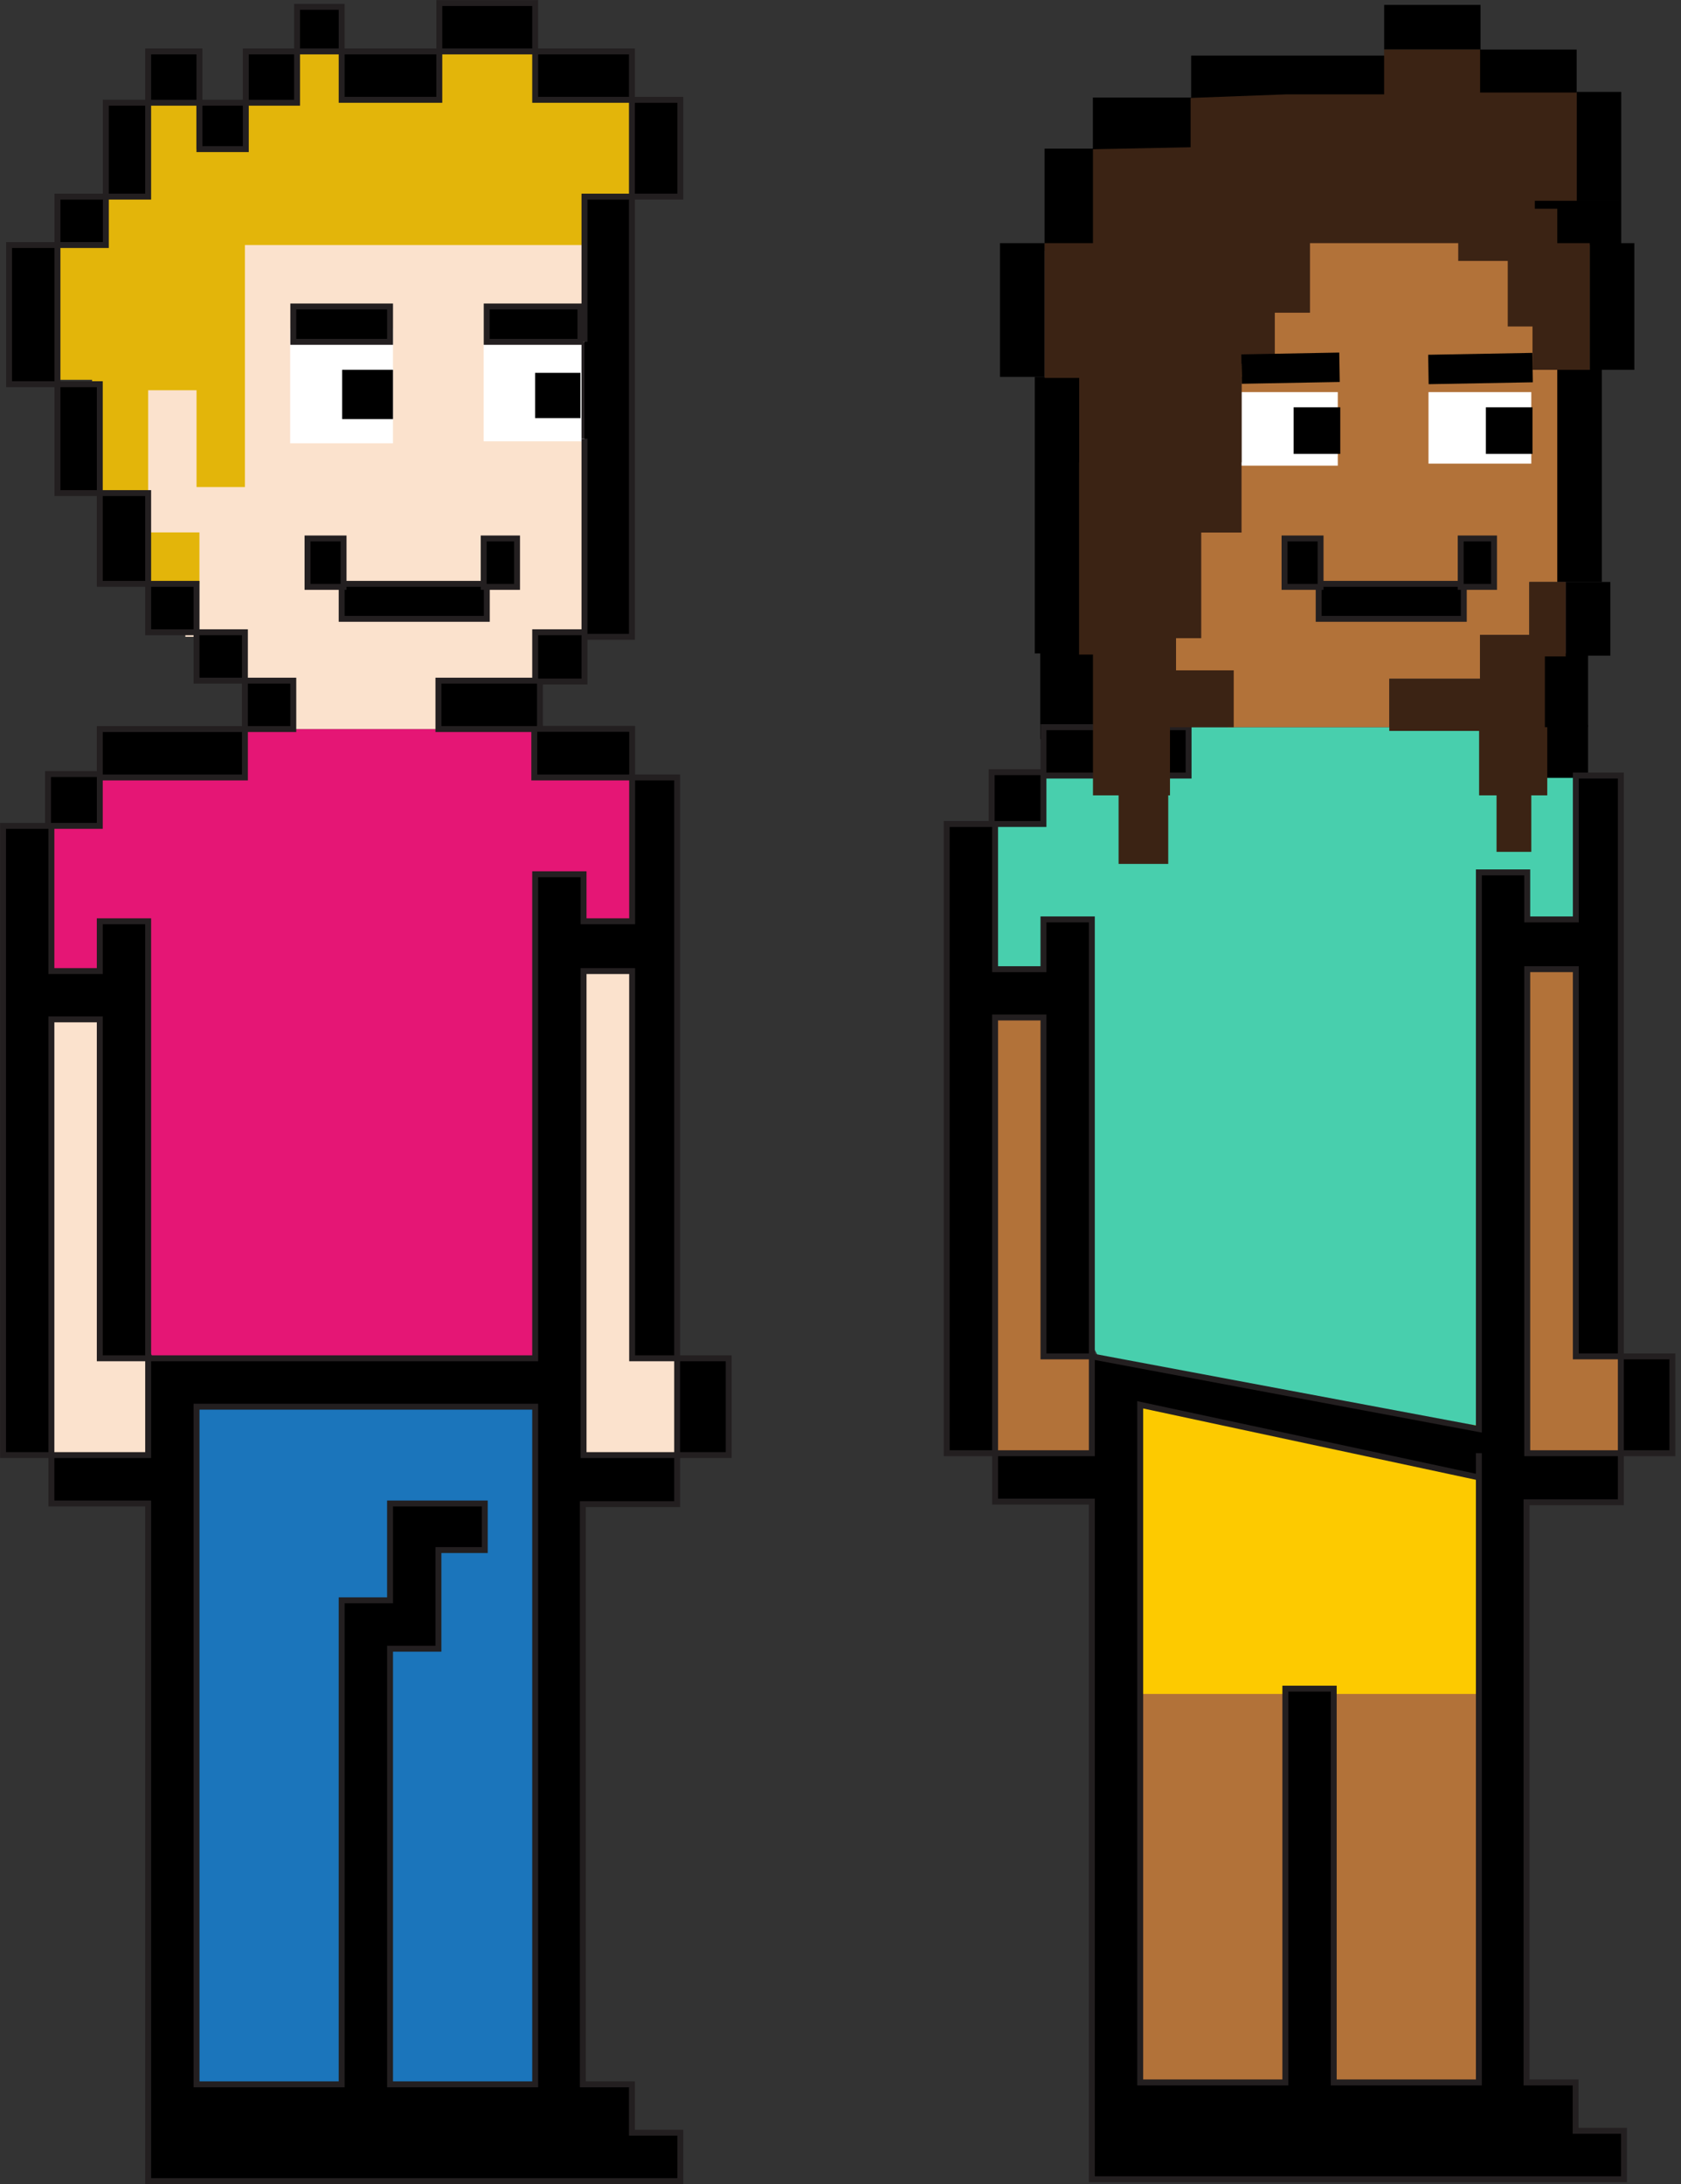 <?xml version="1.0" encoding="UTF-8"?>
<svg width="284px" height="369px" viewBox="0 0 284 369" version="1.1" xmlns="http://www.w3.org/2000/svg" xmlns:xlink="http://www.w3.org/1999/xlink">
    <rect x="0" y="0" width="284" height="369" fill="#333333" stroke="none"/>
    <!-- Generator: Sketch 48.2 (47327) - http://www.bohemiancoding.com/sketch -->
    <title>smiling-people-2</title>
    <desc>Created with Sketch.</desc>
    <defs></defs>
    <g id="Page-1" stroke="none" stroke-width="1" fill="none" fill-rule="evenodd">
        <g id="smiling-people-2">
            <g id="Page-1" transform="translate(0, -14)">
                <polygon id="Fill-1" fill="#E51675" points="5.619 158.572 5.619 182.337 18.29 182.337 18.29 234.723 24.58 241.015 27.996 247.244 89.04 250.566 93.637 221.85 94.914 174.926 108.962 171.86 108.962 151.672 108.962 145.347 106.799 145.347 103.471 140.684 91.849 140.684 90.268 137.171 45.464 137.171 41.377 137.171 37.4 141.149 18.545 143.239 16.857 144.773 11.138 150.65"></polygon>
                <polygon id="Fill-2" fill="#FBE2CD" points="103.471 49.584 24.037 49.584 24.037 112.639 31.316 112.639 31.316 121.587 38.596 121.587 38.596 128.994 47.791 128.994 47.791 137.171 75.092 137.171 75.092 128.994 90.417 128.994 90.417 121.587 98.745 121.587 98.745 112.639 103.471 112.639"></polygon>
                <polygon id="Fill-3" fill="#FBE2CD" points="6.03 259.83 25.031 259.83 25.031 183.87 6.03 183.87"></polygon>
                <polygon id="Fill-4" fill="#1B75BB" points="27.996 369.648 95.402 369.648 95.402 247.244 27.996 247.244"></polygon>
                <polygon id="Fill-5" fill="#FBE2CD" points="95.402 259.83 114.402 259.83 114.402 172.626 95.402 172.626"></polygon>
                <polygon id="Fill-6" fill="#E3B50A" points="25.031 112.639 33.693 112.639 33.693 103.95 25.031 103.95"></polygon>
                <polygon id="Fill-7" fill="#E3B50A" points="41.377 96.284 41.377 55.398 99.682 55.398 99.682 48.242 106.764 48.242 106.764 29.95 90.435 29.95 90.435 22.688 74.22 22.688 74.22 30.26 57.724 30.26 57.724 22.688 49.551 22.688 49.551 30.866 41.526 30.866 41.526 39.193 33.204 39.193 33.204 31.354 25.031 31.354 25.031 47.22 17.879 47.22 17.879 55.398 9.706 55.398 9.706 78.163 15.555 78.163 15.555 97.342 25.031 97.342 25.031 79.929 33.204 79.929 33.204 96.284"></polygon>
                <polygon id="Fill-8" fill="#FFFFFF" points="81.718 88.554 99.086 88.554 99.086 72.2 81.718 72.2"></polygon>
                <polygon id="Fill-9" fill="#000000" points="1.532 78.907 9.706 78.907 9.706 55.398 1.532 55.398"></polygon>
                <polygon id="Stroke-10" stroke="#231F20" points="1.532 78.907 9.706 78.907 9.706 55.398 1.532 55.398"></polygon>
                <polygon id="Fill-12" fill="#000000" points="9.706 97.306 16.857 97.306 16.857 78.907 9.706 78.907"></polygon>
                <polygon id="Stroke-13" stroke="#231F20" points="9.706 97.306 16.857 97.306 16.857 78.907 9.706 78.907"></polygon>
                <polygon id="Fill-14" fill="#000000" points="16.857 112.639 25.031 112.639 25.031 97.306 16.857 97.306"></polygon>
                <polygon id="Stroke-15" stroke="#231F20" points="16.857 112.639 25.031 112.639 25.031 97.306 16.857 97.306"></polygon>
                <polygon id="Fill-16" fill="#000000" points="25.031 120.816 33.204 120.816 33.204 112.639 25.031 112.639"></polygon>
                <polygon id="Stroke-17" stroke="#231F20" points="25.031 120.816 33.204 120.816 33.204 112.639 25.031 112.639"></polygon>
                <polygon id="Fill-18" fill="#000000" points="33.204 128.993 41.377 128.993 41.377 120.816 33.204 120.816"></polygon>
                <polygon id="Stroke-19" stroke="#231F20" points="33.204 128.993 41.377 128.993 41.377 120.816 33.204 120.816"></polygon>
                <polygon id="Fill-20" fill="#000000" points="41.377 137.17 49.551 137.17 49.551 128.993 41.377 128.993"></polygon>
                <polygon id="Stroke-21" stroke="#231F20" points="41.377 137.17 49.551 137.17 49.551 128.993 41.377 128.993"></polygon>
                <polygon id="Fill-22" fill="#000000" points="9.706 55.398 17.879 55.398 17.879 47.22 9.706 47.22"></polygon>
                <polygon id="Stroke-23" stroke="#231F20" points="9.706 55.398 17.879 55.398 17.879 47.22 9.706 47.22"></polygon>
                <polygon id="Fill-24" fill="#000000" points="17.879 47.22 25.031 47.22 25.031 31.354 17.879 31.354"></polygon>
                <polygon id="Stroke-25" stroke="#231F20" points="17.879 47.22 25.031 47.22 25.031 31.354 17.879 31.354"></polygon>
                <polygon id="Fill-26" fill="#000000" points="25.031 31.354 33.693 31.354 33.693 22.688 25.031 22.688"></polygon>
                <polygon id="Stroke-27" stroke="#231F20" points="25.031 31.354 33.693 31.354 33.693 22.688 25.031 22.688"></polygon>
                <polygon id="Fill-28" fill="#000000" points="33.692 39.192 41.526 39.192 41.526 31.354 33.692 31.354"></polygon>
                <polygon id="Stroke-29" stroke="#231F20" points="33.692 39.192 41.526 39.192 41.526 31.354 33.692 31.354"></polygon>
                <polygon id="Fill-30" fill="#000000" points="41.526 31.354 50.189 31.354 50.189 22.688 41.526 22.688"></polygon>
                <polygon id="Stroke-31" stroke="#231F20" points="41.526 31.354 50.189 31.354 50.189 22.688 41.526 22.688"></polygon>
                <polygon id="Fill-32" fill="#000000" points="50.189 22.688 57.724 22.688 57.724 15.15 50.189 15.15"></polygon>
                <polygon id="Stroke-33" stroke="#231F20" points="50.189 22.688 57.724 22.688 57.724 15.15 50.189 15.15"></polygon>
                <polygon id="Fill-35" fill="#000000" points="57.724 30.866 74.22 30.866 74.22 22.688 57.724 22.688"></polygon>
                <polygon id="Stroke-36" stroke="#231F20" points="57.724 30.866 74.22 30.866 74.22 22.688 57.724 22.688"></polygon>
                <polygon id="Fill-37" fill="#000000" points="74.22 22.688 90.417 22.688 90.417 14.511 74.22 14.511"></polygon>
                <polygon id="Stroke-38" stroke="#231F20" points="74.22 22.688 90.417 22.688 90.417 14.511 74.22 14.511"></polygon>
                <polygon id="Fill-40" fill="#000000" points="90.417 30.866 106.764 30.866 106.764 22.688 90.417 22.688"></polygon>
                <polygon id="Stroke-41" stroke="#231F20" points="90.417 30.866 106.764 30.866 106.764 22.688 90.417 22.688"></polygon>
                <polygon id="Fill-42" fill="#000000" points="106.764 47.22 114.937 47.22 114.937 30.866 106.764 30.866"></polygon>
                <polygon id="Stroke-43" stroke="#231F20" points="106.764 47.22 114.937 47.22 114.937 30.866 106.764 30.866"></polygon>
                <path d="M98.745,88.106 L98.745,71.753 L98.745,88.106 Z" id="Fill-44" fill="#000000"></path>
                <path d="M98.745,71.752 L98.745,88.107" id="Stroke-45" stroke="#231F20"></path>
                <g id="Group-48" transform="translate(73.56, 46.709)">
                    <polyline id="Fill-46" fill="#000000" points="25.185 41.398 25.185 74.107 16.858 74.107 16.858 82.284 0.511 82.284 0.511 90.461 16.708 90.461 16.708 98.639 33.24 98.639 33.24 90.425 17.66 90.425 17.66 82.438 25.185 82.438 25.185 74.878 33.204 74.878 33.204 0.511 25.185 0.511 25.185 25.043"></polyline>
                    <polyline id="Stroke-47" stroke="#231F20" points="25.185 41.398 25.185 74.107 16.858 74.107 16.858 82.284 0.511 82.284 0.511 90.461 16.708 90.461 16.708 98.639 33.24 98.639 33.24 90.425 17.66 90.425 17.66 82.438 25.185 82.438 25.185 74.878 33.204 74.878 33.204 0.511 25.185 0.511 25.185 25.043"></polyline>
                </g>
                <polygon id="Fill-49" fill="#000000" points="57.724 118.548 82.244 118.548 82.244 112.639 57.724 112.639"></polygon>
                <polygon id="Stroke-50" stroke="#231F20" points="57.724 118.548 82.244 118.548 82.244 112.639 57.724 112.639"></polygon>
                <polygon id="Fill-51" fill="#000000" points="114.402 259.83 123.11 259.83 123.11 243.475 114.402 243.475"></polygon>
                <polygon id="Stroke-52" stroke="#231F20" points="114.402 259.83 123.11 259.83 123.11 243.475 114.402 243.475"></polygon>
                <path d="M106.799,145.348 L106.799,169.646 L98.59,169.646 L98.59,161.702 L90.417,161.702 L90.417,243.474 L25.031,243.474 L25.031,251.652 L25.031,259.83 L8.684,259.83 L8.684,268.007 L25.031,268.007 L25.031,366.135 L25.031,375.27 L25.031,382.488 L106.764,382.488 L114.937,382.488 L114.937,374.312 L106.764,374.312 L106.764,366.135 L98.468,366.135 L98.468,268.115 L114.401,268.115 L114.401,259.83 L98.59,259.83 L98.59,178.056 L106.799,178.056 L106.799,243.474 L114.401,243.474 L114.401,145.348 L106.799,145.348 Z M33.204,251.652 L90.417,251.652 L90.417,259.83 L90.417,268.115 L90.417,366.135 L65.897,366.135 L65.897,292.539 L74.07,292.539 L74.07,275.875 L81.901,275.875 L81.901,268.007 L65.897,268.007 L65.897,275.875 L65.897,284.362 L57.724,284.362 L57.724,366.135 L33.204,366.135 L33.204,251.652 Z" id="Fill-53" fill="#000000"></path>
                <path d="M90.417,366.134 L65.897,366.134 L65.897,292.539 L74.07,292.539 L74.07,275.874 L81.901,275.874 L81.901,268.007 L65.897,268.007 L65.897,275.874 L65.897,284.361 L57.724,284.361 L57.724,366.134 L33.204,366.134 L33.204,251.652 L90.417,251.652 L90.417,259.83 L90.417,268.114 L90.417,366.134 Z M114.402,268.114 L114.402,259.83 L98.59,259.83 L98.59,178.057 L106.799,178.057 L106.799,243.475 L114.402,243.475 L114.402,145.348 L106.799,145.348 L106.799,169.645 L98.59,169.645 L98.59,161.702 L90.417,161.702 L90.417,243.475 L25.031,243.475 L25.031,251.652 L25.031,259.83 L8.684,259.83 L8.684,268.007 L25.031,268.007 L25.031,366.134 L25.031,375.27 L25.031,382.489 L106.764,382.489 L114.937,382.489 L114.937,374.312 L106.764,374.312 L106.764,366.134 L98.468,366.134 L98.468,268.114 L114.402,268.114 Z" id="Stroke-54" stroke="#231F20"></path>
                <polygon id="Fill-56" fill="#000000" points="16.857 137.171 16.857 144.773 8.109 144.773 8.109 153.525 0.512 153.525 0.512 259.83 8.684 259.83 8.684 186.217 16.857 186.217 16.857 243.475 25.03 243.475 25.03 186.217 25.03 178.057 25.03 169.646 16.857 169.646 16.857 178.057 8.684 178.057 8.684 153.525 16.857 153.525 16.857 145.348 41.377 145.348 41.377 137.171"></polygon>
                <polygon id="Stroke-57" stroke="#231F20" points="16.857 186.216 16.857 243.475 25.031 243.475 25.031 186.216 25.031 178.057 25.031 169.646 16.857 169.646 16.857 178.057 8.684 178.057 8.684 153.525 16.857 153.525 16.857 145.348 41.377 145.348 41.377 137.171 16.857 137.171 16.857 144.773 8.109 144.773 8.109 153.525 0.511 153.525 0.511 259.83 8.684 259.83 8.684 186.216"></polygon>
                <polygon id="Fill-59" fill="#FFFFFF" points="49.024 88.896 66.393 88.896 66.393 69.475 49.024 69.475"></polygon>
                <polygon id="Fill-60" fill="#000000" points="49.551 71.752 65.897 71.752 65.897 65.779 49.551 65.779"></polygon>
                <polygon id="Stroke-61" stroke="#231F20" points="49.551 71.752 65.897 71.752 65.897 65.779 49.551 65.779"></polygon>
                <polygon id="Fill-62" fill="#000000" points="82.228 71.752 98.064 71.752 98.064 65.779 82.228 65.779"></polygon>
                <polygon id="Stroke-63" stroke="#231F20" points="82.228 71.752 98.064 71.752 98.064 65.779 82.228 65.779"></polygon>
                <polygon id="Fill-64" fill="#000000" points="57.799 84.807 66.393 84.807 66.393 76.479 57.799 76.479"></polygon>
                <polygon id="Fill-65" fill="#000000" points="90.402 84.635 98.064 84.635 98.064 76.99 90.402 76.99"></polygon>
                <polygon id="Fill-67" fill="#48CFAD" points="165.242 158.252 165.242 182.018 177.912 182.018 177.912 234.403 184.203 240.696 187.618 246.925 251.728 259.446 253.261 221.53 254.538 174.607 268.586 171.541 268.586 151.353 268.586 145.028 266.423 145.028 263.094 140.365 251.473 140.365 249.89 136.851 205.086 136.851 201 136.851 197.022 140.83 178.168 142.92 176.48 144.453 170.761 150.331"></polygon>
                <polygon id="Fill-68" fill="#B27239" points="165.652 259.51 184.653 259.51 184.653 183.55 165.652 183.55"></polygon>
                <polygon id="Fill-69" fill="#B27239" points="187.619 382.106 255.025 382.106 255.025 259.702 187.619 259.702"></polygon>
                <polygon id="Fill-70" fill="#B27239" points="255.024 259.51 274.025 259.51 274.025 172.306 255.024 172.306"></polygon>
                <polygon id="Fill-71" fill="#B27239" points="183.659 49.265 183.659 112.32 190.939 112.32 190.939 121.268 198.218 121.268 198.218 128.674 207.413 128.674 207.413 136.851 234.715 136.851 234.715 128.674 250.04 128.674 250.04 121.268 258.366 121.268 258.366 112.32 263.094 112.32 263.094 49.265"></polygon>
                <polygon id="Fill-72" fill="#FFFFFF" points="241.34 92.326 258.708 92.326 258.708 80.247 241.34 80.247"></polygon>
                <polygon id="Fill-73" fill="#000000" points="250.024 29.908 266.37 29.908 266.37 22.369 250.024 22.369"></polygon>
                <polygon id="Fill-74" fill="#000000" points="266.37 47.859 273.905 47.859 273.905 29.523 266.37 29.523"></polygon>
                <polygon id="Fill-75" fill="#000000" points="268.585 76.48 276.12 76.48 276.12 55.077 268.585 55.077"></polygon>
                <polygon id="Fill-76" fill="#000000" points="258.708 55.398 273.905 55.398 273.905 47.859 258.708 47.859"></polygon>
                <polygon id="Fill-77" fill="#000000" points="233.849 22.368 250.126 22.368 250.126 14.83 233.849 14.83"></polygon>
                <polygon id="Fill-78" fill="#000000" points="175.742 138.885 186.122 138.885 186.122 122.669 175.742 122.669"></polygon>
                <polygon id="Fill-79" fill="#000000" points="168.945 77.671 176.48 77.671 176.48 55.077 168.945 55.077"></polygon>
                <polygon id="Fill-80" fill="#000000" points="174.819 124.392 182.354 124.392 182.354 77.672 174.819 77.672"></polygon>
                <polygon id="Fill-81" fill="#000000" points="176.48 56.379 184.995 56.379 184.995 39.107 176.48 39.107"></polygon>
                <polygon id="Fill-82" fill="#000000" points="184.639 39.682 201.598 39.682 201.598 30.482 184.639 30.482"></polygon>
                <polygon id="Fill-83" fill="#000000" points="201.242 30.93 234.207 30.93 234.207 23.392 201.242 23.392"></polygon>
                <polygon id="Fill-84" fill="#000000" points="260.029 145.411 268.292 145.411 268.292 136.447 260.029 136.447"></polygon>
                <polygon id="Fill-85" fill="#000000" points="264.525 124.778 272.06 124.778 272.06 112.32 264.525 112.32"></polygon>
                <polygon id="Fill-86" fill="#000000" points="260.757 136.851 268.292 136.851 268.292 124.392 260.757 124.392"></polygon>
                <polygon id="Fill-87" fill="#000000" points="263.094 112.32 270.629 112.32 270.629 76.48 263.094 76.48"></polygon>
                <polygon id="Fill-88" fill="#FDCA00" points="251.88 300.183 189.491 300.183 189.491 247.181 251.88 255.131"></polygon>
                <polygon id="Fill-89" fill="#000000" points="273.834 259.511 282.541 259.511 282.541 243.156 273.834 243.156"></polygon>
                <polygon id="Stroke-90" stroke="#231F20" points="273.834 259.511 282.541 259.511 282.541 243.156 273.834 243.156"></polygon>
                <path d="M266.23,145.028 L266.23,169.327 L258.021,169.327 L258.021,161.382 L249.849,161.382 L249.849,255.421 L184.463,243.155 L184.463,251.333 L184.463,259.51 L168.115,259.51 L168.115,267.688 L184.463,267.688 L184.463,365.815 L184.463,374.951 L184.463,382.169 L266.195,382.169 L274.368,382.169 L274.368,373.992 L266.195,373.992 L266.195,365.815 L257.9,365.815 L257.9,267.795 L273.834,267.795 L273.834,259.51 L258.021,259.51 L258.021,177.737 L266.23,177.737 L266.23,243.155 L273.834,243.155 L273.834,145.028 L266.23,145.028 Z M192.636,251.333 L249.849,263.598 L249.849,267.795 L249.849,365.815 L225.328,365.815 L225.328,299.288 L217.156,299.288 L217.156,365.815 L192.636,365.815 L192.636,251.333 Z" id="Fill-92" fill="#000000"></path>
                <path d="M249.848,365.815 L225.328,365.815 L225.328,299.288 L217.156,299.288 L217.156,365.815 L192.636,365.815 L192.636,251.333 L249.848,263.599 L249.848,259.51 L249.848,267.795 L249.848,365.815 Z M273.834,267.795 L273.834,259.51 L258.022,259.51 L258.022,177.737 L266.231,177.737 L266.231,243.156 L273.834,243.156 L273.834,145.028 L266.231,145.028 L266.231,169.326 L258.022,169.326 L258.022,161.383 L249.848,161.383 L249.848,255.422 L184.463,243.156 L184.463,251.333 L184.463,259.51 L168.117,259.51 L168.117,267.688 L184.463,267.688 L184.463,365.815 L184.463,374.951 L184.463,382.169 L266.195,382.169 L274.368,382.169 L274.368,373.992 L266.195,373.992 L266.195,365.815 L257.9,365.815 L257.9,267.795 L273.834,267.795 Z" id="Stroke-93" stroke="#231F20"></path>
                <polygon id="Fill-95" fill="#000000" points="176.289 185.897 176.289 243.156 184.463 243.156 184.463 185.897 184.463 177.738 184.463 169.326 176.289 169.326 176.289 177.738 168.116 177.738 168.116 153.206 176.289 153.206 176.289 145.029 200.809 145.029 200.809 136.851 176.289 136.851 176.289 144.453 167.541 144.453 167.541 153.206 159.943 153.206 159.943 259.511 168.116 259.511 168.116 185.897"></polygon>
                <polygon id="Stroke-96" stroke="#231F20" points="176.289 185.897 176.289 243.156 184.463 243.156 184.463 185.897 184.463 177.738 184.463 169.326 176.289 169.326 176.289 177.738 168.116 177.738 168.116 153.206 176.289 153.206 176.289 145.029 200.809 145.029 200.809 136.851 176.289 136.851 176.289 144.453 167.541 144.453 167.541 153.206 159.943 153.206 159.943 259.511 168.116 259.511 168.116 185.897"></polygon>
                <polygon id="Fill-97" fill="#FFFFFF" points="208.647 92.668 226.015 92.668 226.015 80.247 208.647 80.247"></polygon>
                <polygon id="Fill-98" fill="#3B2314" points="258.367 121.268 250.04 121.268 250.04 128.674 234.715 128.674 234.715 137.485 249.89 137.485 249.89 148.373 252.836 148.373 252.836 157.912 258.708 157.912 258.708 148.373 261.406 148.373 261.406 136.851 261.003 136.851 261.003 134.093 261.003 128.674 261.003 124.902 264.524 124.902 264.524 112.319 258.367 112.319"></polygon>
                <polygon id="Fill-99" fill="#3B2314" points="263.094 55.078 263.094 49.265 259.305 49.265 259.305 47.923 266.387 47.923 266.387 29.63 250.058 29.63 250.058 22.369 233.843 22.369 233.843 29.94 217.346 29.94 201.15 30.546 201.15 38.874 184.653 39.212 184.653 46.901 184.653 55.078 176.48 55.078 176.48 77.844 182.33 77.844 182.33 92.1 182.304 92.1 182.304 124.585 184.653 124.585 184.653 137.485 184.653 148.372 188.984 148.372 188.984 159.957 197.37 159.957 197.37 148.372 197.666 148.372 197.666 137.485 197.666 136.851 208.435 136.851 208.435 127.248 198.688 127.248 198.688 121.268 192.28 121.268 192.28 112.319 193.316 112.319 193.316 103.631 190.939 103.631 190.939 94.538 192.826 94.538 192.826 95.965 201 95.965 201 79.907 204.136 79.907 204.136 92.1 209.755 92.1 209.755 75.457 215.374 75.457 215.374 66.833 221.321 66.833 221.321 55.078 246.364 55.078 246.364 58.081 254.73 58.081 254.73 69.155 258.911 69.155 258.911 76.479 261.446 76.479 263.094 76.479 268.585 76.479 268.585 55.078"></polygon>
                <polygon id="Fill-100" fill="#000000" points="218.55 90.68 226.433 90.68 226.433 82.81 218.55 82.81"></polygon>
                <polygon id="Fill-101" fill="#000000" points="251.028 90.68 258.911 90.68 258.911 82.81 251.028 82.81"></polygon>
                <polygon id="Fill-102" fill="#3B2314" points="183.659 103.972 209.755 103.972 209.755 77.672 183.659 77.672"></polygon>
                <polygon id="Fill-103" fill="#3B2314" points="187.619 121.818 202.944 121.818 202.944 101.395 187.619 101.395"></polygon>
                <polygon id="Fill-104" fill="#000000" points="226.263 73.564 209.715 73.868 209.797 78.837 226.344 78.534"></polygon>
                <polygon id="Fill-105" fill="#000000" points="258.882 73.616 241.286 73.937 241.366 78.907 258.962 78.586"></polygon>
                <polygon id="Fill-106" fill="#000000" points="51.956 113.15 58.044 113.15 58.044 104.972 51.956 104.972"></polygon>
                <polygon id="Stroke-107" stroke="#231F20" points="51.956 113.15 58.044 113.15 58.044 104.972 51.956 104.972"></polygon>
                <polygon id="Fill-108" fill="#000000" points="81.718 113.15 87.351 113.15 87.351 104.972 81.718 104.972"></polygon>
                <polygon id="Stroke-109" stroke="#231F20" points="81.718 113.15 87.351 113.15 87.351 104.972 81.718 104.972"></polygon>
                <polygon id="Fill-110" fill="#000000" points="222.785 118.548 247.305 118.548 247.305 112.639 222.785 112.639"></polygon>
                <polygon id="Stroke-111" stroke="#231F20" points="222.785 118.548 247.305 118.548 247.305 112.639 222.785 112.639"></polygon>
                <polygon id="Fill-112" fill="#000000" points="217.017 113.15 223.105 113.15 223.105 104.972 217.017 104.972"></polygon>
                <polygon id="Stroke-113" stroke="#231F20" points="217.017 113.15 223.105 113.15 223.105 104.972 217.017 104.972"></polygon>
                <polygon id="Fill-114" fill="#000000" points="246.779 113.15 252.413 113.15 252.413 104.972 246.779 104.972"></polygon>
                <polygon id="Stroke-115" stroke="#231F20" points="246.779 113.15 252.413 113.15 252.413 104.972 246.779 104.972"></polygon>
            </g>
        </g>
    </g>
</svg>